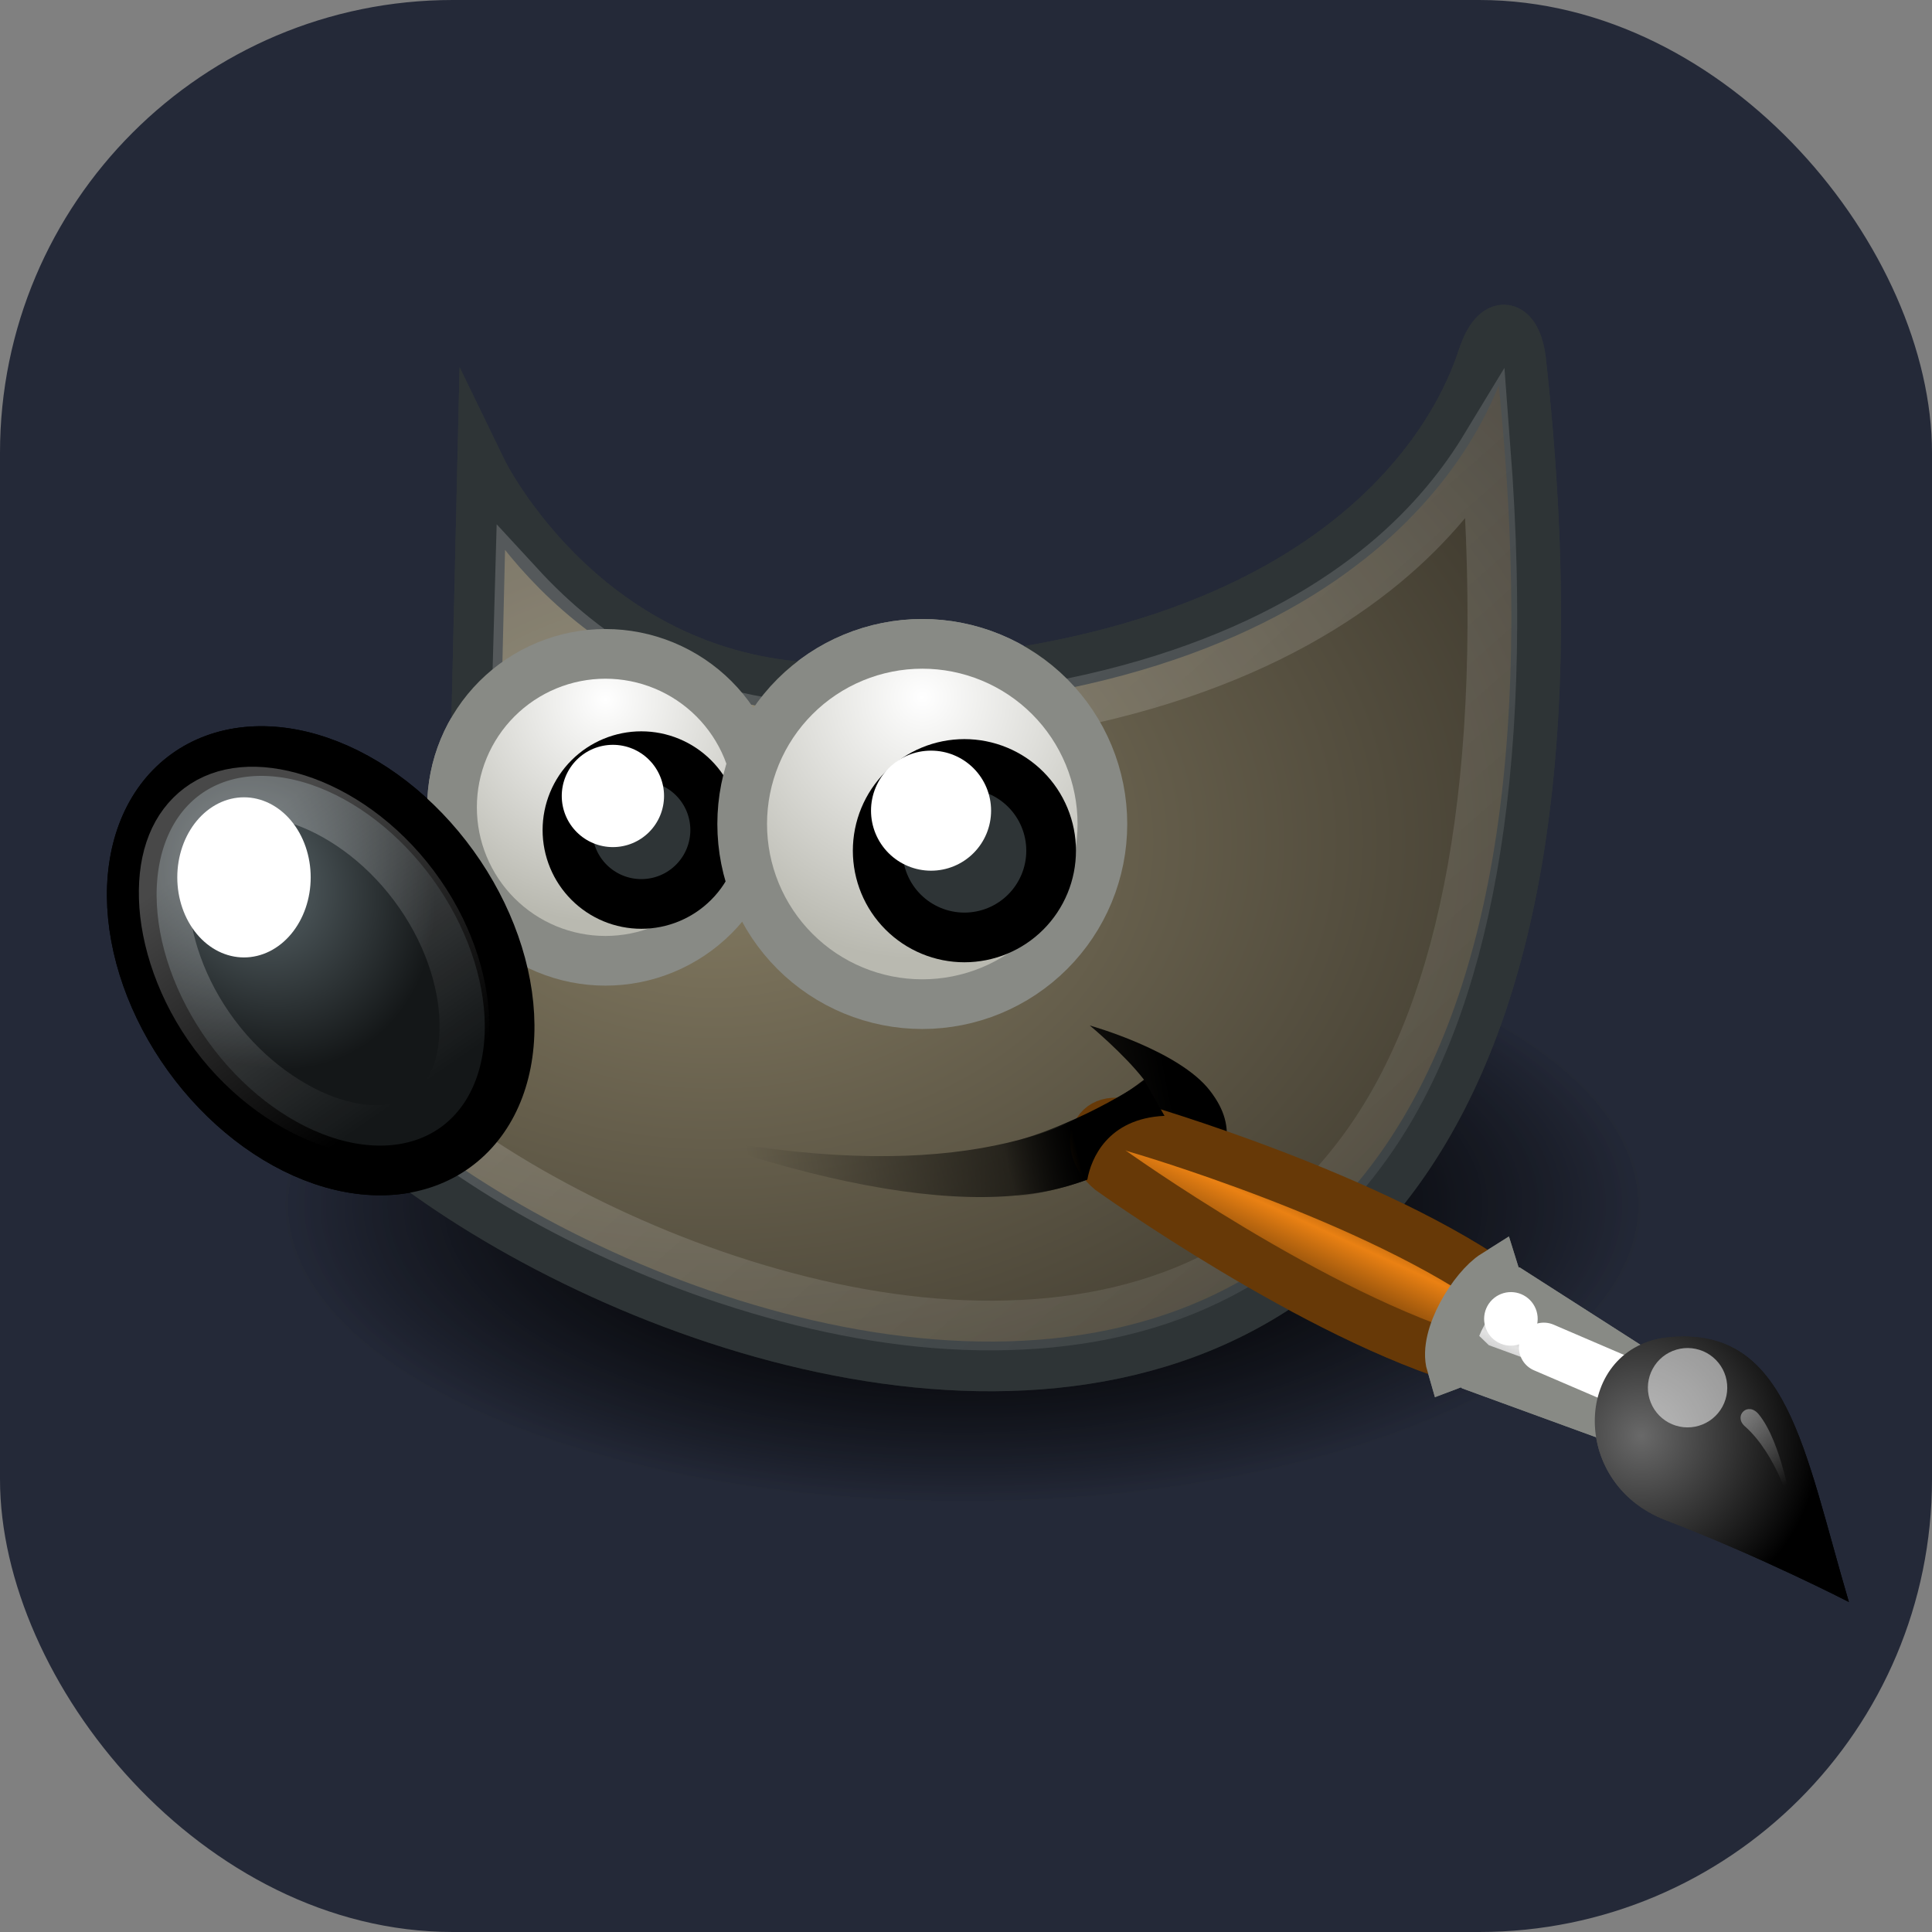 <svg width="256" height="256" viewBox="0 0 256 256" fill="none" xmlns="http://www.w3.org/2000/svg" id="gimp">
<rect x="0" y="0" width="256" height="256" fill="#808080" stroke="none"/>
<style>
#gimp {
    rect {fill: #242938}

    @media (prefers-color-scheme: light) {
        rect {fill: #F4F2ED}
    path {fill: #161614}
    }
}
</style>
<rect width="256" height="256" rx="60" fill="#242938"/>
<path fill-rule="evenodd" clip-rule="evenodd" d="M218.875 159.687C218.875 164.899 216.515 170.06 211.929 174.875C207.343 179.69 200.622 184.065 192.148 187.751C183.675 191.436 173.616 194.359 162.545 196.354C151.474 198.348 139.608 199.375 127.625 199.375C115.642 199.375 103.776 198.348 92.705 196.354C81.634 194.359 71.575 191.436 63.102 187.751C54.628 184.065 47.907 179.69 43.321 174.875C38.735 170.06 36.375 164.899 36.375 159.687C36.375 154.476 38.735 149.315 43.321 144.5C47.907 139.685 54.628 135.31 63.102 131.624C71.575 127.939 81.634 125.016 92.705 123.021C103.776 121.027 115.642 120 127.625 120C139.608 120 151.474 121.027 162.545 123.021C173.616 125.016 183.675 127.939 192.148 131.624C200.622 135.31 207.343 139.685 211.929 144.5C216.515 149.315 218.875 154.476 218.875 159.687Z" fill="url(#paint0_radial_38_244)"/>
<path fill-rule="evenodd" clip-rule="evenodd" d="M63.872 62.339C63.872 62.339 78.244 91.978 111.868 91.141C182.331 89.374 194.687 52.617 196.454 47.313C198.222 42.01 200.927 42.813 201.552 47.715C224.533 256.311 42.068 166.811 35.588 131.282C71.827 120.676 62.988 100.346 62.988 100.346L63.872 62.339Z" fill="url(#paint1_radial_38_244)" stroke="#2E3436" stroke-width="6.583" stroke-miterlimit="10"/>
<path fill-rule="evenodd" clip-rule="evenodd" d="M90.689 150.33C124.383 157.069 141.542 150.821 151.585 143.066C148.933 139.641 144.403 135.885 144.403 135.885C144.403 135.885 156.17 139.155 160.313 144.503C164.445 149.836 161.847 153.121 160.766 159.945C158.359 153.952 153.866 151.704 153.258 149.323C144.226 161.808 121.726 161.289 90.689 150.33Z" fill="url(#paint2_linear_38_244)"/>
<path opacity="0.185" fill-rule="evenodd" clip-rule="evenodd" d="M196.844 59.219C194.034 63.853 189.811 69.385 183.406 74.688C170.247 85.583 148.153 95.499 112 96.406C90.878 96.931 77.236 86.736 68.875 77.656L68.25 100C68.93 102.094 70.327 106.952 67.938 113.594C65.366 120.74 57.165 128.051 43.094 133.594C44.345 136.204 45.571 138.812 49.344 142.5C54.483 147.525 61.629 152.94 70.125 157.812C87.117 167.557 109.133 175.279 129.656 175.625C150.18 175.971 168.942 169.452 181.844 150.625C193.737 133.269 200.256 103.885 196.844 59.219Z" stroke="url(#paint3_linear_38_244)" stroke-width="6.583" stroke-miterlimit="10"/>
<path fill-rule="evenodd" clip-rule="evenodd" d="M100.553 106.976C100.554 109.646 100.029 112.29 99.007 114.757C97.986 117.224 96.489 119.466 94.601 121.354C92.713 123.242 90.472 124.74 88.005 125.762C85.538 126.784 82.894 127.31 80.224 127.31C77.554 127.31 74.91 126.784 72.443 125.762C69.976 124.74 67.735 123.242 65.847 121.354C63.959 119.466 62.462 117.224 61.441 114.757C60.419 112.29 59.894 109.646 59.895 106.976C59.894 104.305 60.419 101.661 61.441 99.194C62.462 96.727 63.959 94.486 65.847 92.597C67.735 90.709 69.976 89.211 72.443 88.189C74.91 87.167 77.554 86.641 80.224 86.641C82.894 86.641 85.538 87.167 88.005 88.189C90.472 89.211 92.713 90.709 94.601 92.597C96.489 94.486 97.986 96.727 99.007 99.194C100.029 101.661 100.554 104.305 100.553 106.976Z" fill="url(#paint4_radial_38_244)" stroke="#888A85" stroke-width="6.583" stroke-miterlimit="10"/>
<path fill-rule="evenodd" clip-rule="evenodd" d="M60.056 114.635C64.788 121.194 67.475 128.819 67.528 135.833C67.58 142.847 64.993 148.675 60.335 152.035C55.677 155.395 49.331 156.012 42.691 153.751C36.052 151.489 29.664 146.533 24.932 139.975C20.2 133.416 17.513 125.791 17.46 118.777C17.408 111.763 19.995 105.935 24.653 102.575C29.311 99.215 35.657 98.597 42.297 100.859C48.936 103.121 55.324 108.076 60.056 114.635Z" fill="url(#paint5_radial_38_244)" stroke="black" stroke-width="6.583" stroke-miterlimit="10"/>
<path fill-rule="evenodd" clip-rule="evenodd" d="M94.766 109.987C94.766 111.273 94.513 112.546 94.022 113.734C93.53 114.922 92.809 116.001 91.9 116.91C90.991 117.82 89.912 118.541 88.724 119.033C87.536 119.525 86.263 119.778 84.978 119.778C83.692 119.778 82.419 119.525 81.231 119.033C80.043 118.541 78.964 117.82 78.055 116.91C77.146 116.001 76.425 114.922 75.934 113.734C75.442 112.546 75.189 111.273 75.189 109.987C75.189 108.702 75.442 107.429 75.934 106.241C76.425 105.053 77.146 103.973 78.055 103.064C78.964 102.155 80.043 101.434 81.231 100.942C82.419 100.449 83.692 100.196 84.978 100.196C86.263 100.196 87.536 100.449 88.724 100.942C89.912 101.434 90.991 102.155 91.9 103.064C92.809 103.973 93.53 105.053 94.022 106.241C94.513 107.429 94.766 108.702 94.766 109.987Z" fill="#2E3436" stroke="black" stroke-width="6.583" stroke-miterlimit="10"/>
<path opacity="0.281" fill-rule="evenodd" clip-rule="evenodd" d="M26.426 107.042C23.232 109.435 21.548 113.483 21.7 118.976C21.851 124.47 24.019 131.196 28.469 137.137C32.919 143.078 38.764 147.05 43.993 148.741C49.222 150.431 53.58 149.954 56.775 147.562C59.969 145.169 61.659 140.927 61.533 135.408C61.406 129.89 59.297 123.301 54.857 117.373C50.417 111.445 44.688 107.568 39.427 105.894C34.166 104.221 29.621 104.649 26.426 107.042Z" stroke="url(#paint6_linear_38_244)" stroke-width="6.583" stroke-miterlimit="10"/>
<path fill-rule="evenodd" clip-rule="evenodd" d="M41.168 116.256C41.169 117.649 40.94 119.029 40.496 120.316C40.052 121.603 39.401 122.773 38.58 123.758C37.759 124.743 36.785 125.525 35.712 126.058C34.64 126.591 33.49 126.865 32.329 126.865C31.169 126.865 30.019 126.591 28.946 126.058C27.874 125.525 26.899 124.743 26.079 123.758C25.258 122.773 24.607 121.603 24.163 120.316C23.719 119.029 23.49 117.649 23.491 116.256C23.49 114.863 23.719 113.484 24.163 112.197C24.607 110.909 25.258 109.74 26.079 108.755C26.899 107.77 27.874 106.988 28.946 106.455C30.019 105.922 31.169 105.647 32.329 105.647C33.49 105.647 34.64 105.922 35.712 106.455C36.785 106.988 37.759 107.77 38.58 108.755C39.401 109.74 40.052 110.909 40.496 112.197C40.94 113.484 41.169 114.863 41.168 116.256Z" fill="white"/>
<path fill-rule="evenodd" clip-rule="evenodd" d="M87.989 105.47C87.989 107.267 87.275 108.99 86.004 110.261C84.734 111.532 83.01 112.246 81.213 112.246C79.416 112.246 77.692 111.532 76.421 110.261C75.15 108.99 74.436 107.267 74.436 105.47C74.436 103.672 75.15 101.949 76.421 100.678C77.692 99.407 79.416 98.693 81.213 98.693C83.01 98.693 84.734 99.407 86.004 100.678C87.275 101.949 87.989 103.672 87.989 105.47Z" fill="white"/>
<path fill-rule="evenodd" clip-rule="evenodd" d="M146.073 109.185C146.074 112.32 145.457 115.424 144.258 118.32C143.059 121.216 141.302 123.847 139.085 126.064C136.869 128.281 134.238 130.039 131.342 131.239C128.447 132.439 125.343 133.056 122.208 133.056C119.074 133.056 115.97 132.439 113.074 131.239C110.178 130.039 107.547 128.281 105.331 126.064C103.115 123.847 101.357 121.216 100.158 118.32C98.959 115.424 98.343 112.32 98.343 109.185C98.343 106.051 98.959 102.947 100.158 100.051C101.357 97.155 103.115 94.523 105.331 92.306C107.547 90.09 110.178 88.331 113.074 87.132C115.97 85.932 119.074 85.314 122.208 85.314C125.343 85.314 128.447 85.932 131.342 87.132C134.238 88.331 136.869 90.09 139.085 92.306C141.302 94.523 143.059 97.155 144.258 100.051C145.457 102.947 146.074 106.051 146.073 109.185Z" fill="url(#paint7_radial_38_244)" stroke="#888A85" stroke-width="6.583" stroke-miterlimit="10"/>
<path fill-rule="evenodd" clip-rule="evenodd" d="M139.279 112.721C139.28 114.23 138.983 115.725 138.406 117.119C137.828 118.514 136.982 119.781 135.915 120.848C134.848 121.915 133.581 122.762 132.187 123.34C130.792 123.917 129.298 124.215 127.789 124.215C126.28 124.215 124.785 123.917 123.391 123.34C121.996 122.762 120.73 121.915 119.663 120.848C118.596 119.781 117.749 118.514 117.172 117.119C116.595 115.725 116.298 114.23 116.298 112.721C116.298 111.212 116.595 109.717 117.172 108.323C117.749 106.928 118.596 105.661 119.663 104.594C120.73 103.526 121.996 102.68 123.391 102.102C124.785 101.524 126.28 101.227 127.789 101.227C129.298 101.227 130.792 101.524 132.187 102.102C133.581 102.68 134.848 103.526 135.915 104.594C136.982 105.661 137.828 106.928 138.406 108.323C138.983 109.717 139.28 111.212 139.279 112.721Z" fill="#2E3436" stroke="black" stroke-width="6.583" stroke-miterlimit="10"/>
<path fill-rule="evenodd" clip-rule="evenodd" d="M131.324 107.417C131.324 109.527 130.486 111.551 128.994 113.042C127.503 114.534 125.479 115.372 123.369 115.372C121.26 115.372 119.236 114.534 117.744 113.042C116.253 111.551 115.414 109.527 115.414 107.417C115.414 105.308 116.253 103.284 117.744 101.792C119.236 100.301 121.26 99.463 123.369 99.463C125.479 99.463 127.503 100.301 128.994 101.792C130.486 103.284 131.324 105.308 131.324 107.417Z" fill="white"/>
<path d="M194.935 180.457L199.567 171.233C182.335 158.626 150.57 149.453 150.57 149.453C145.064 146.888 143.326 151.835 147.139 155.05C147.139 155.05 174.305 174.525 194.935 180.457Z" fill="url(#paint8_linear_38_244)" stroke="#673907" stroke-width="6.583" stroke-linecap="round"/>
<path d="M217.026 188.96L219.506 183.47L200.268 171.146L198.734 171.015L198.071 168.892C195.276 170.642 191.216 177.143 192.292 180.798L194.37 180.012L195.496 181.1L217.026 188.96Z" fill="url(#paint9_linear_38_244)" stroke="#888A85" stroke-width="6.583" stroke-linecap="round"/>
<path d="M204.559 178.548L217.332 184.032" stroke="white" stroke-width="6.583" stroke-linecap="round" stroke-linejoin="round"/>
<path d="M244.985 212.271C238.988 191.912 236.86 175.747 221.187 177.186C208.556 178.345 207.672 196.443 220.724 201.437C233.297 206.248 244.985 212.271 244.985 212.271Z" fill="url(#paint10_radial_38_244)"/>
<path opacity="0.528" d="M222.126 178.835C222.788 178.64 223.483 178.577 224.169 178.65C224.856 178.723 225.522 178.931 226.128 179.261C226.735 179.591 227.27 180.038 227.704 180.575C228.138 181.112 228.462 181.73 228.657 182.392C228.852 183.055 228.915 183.749 228.841 184.436C228.768 185.123 228.56 185.788 228.23 186.395C227.899 187.001 227.453 187.536 226.915 187.97C226.378 188.404 225.76 188.727 225.098 188.922C224.435 189.118 223.741 189.181 223.054 189.108C222.367 189.034 221.702 188.827 221.095 188.496C220.489 188.166 219.953 187.72 219.519 187.182C219.086 186.645 218.762 186.027 218.567 185.365C218.372 184.702 218.309 184.008 218.382 183.321C218.455 182.635 218.663 181.969 218.994 181.363C219.324 180.756 219.771 180.221 220.308 179.787C220.846 179.354 221.463 179.03 222.126 178.835Z" fill="white"/>
<path d="M199.2 171.353C199.647 171.221 200.115 171.179 200.579 171.228C201.042 171.277 201.491 171.417 201.9 171.64C202.31 171.863 202.671 172.164 202.964 172.527C203.256 172.89 203.475 173.306 203.607 173.753C203.738 174.2 203.781 174.669 203.731 175.132C203.682 175.595 203.541 176.045 203.318 176.454C203.095 176.863 202.794 177.224 202.431 177.517C202.069 177.809 201.652 178.028 201.205 178.159C200.758 178.291 200.289 178.334 199.826 178.284C199.363 178.235 198.914 178.095 198.504 177.872C198.095 177.649 197.734 177.348 197.441 176.985C197.148 176.623 196.93 176.206 196.798 175.759C196.667 175.312 196.624 174.843 196.674 174.38C196.723 173.917 196.863 173.468 197.086 173.058C197.309 172.649 197.611 172.288 197.973 171.995C198.336 171.703 198.753 171.484 199.2 171.353Z" fill="white"/>
<path opacity="0.428" d="M237.455 200.089C237.455 200.089 235.501 192.78 231.19 188.976C229.664 187.631 231.586 185.648 233.026 187.389C236.135 191.15 237.455 200.089 237.455 200.089Z" fill="url(#paint11_linear_38_244)"/>
<path fill-rule="evenodd" clip-rule="evenodd" d="M127.015 158.683C134.502 159.398 141.264 157.322 144.075 156.313C144.566 153.536 146.758 148.206 154.305 147.855L151.654 143.215C151.654 143.215 141.82 149.954 131.324 151.943L127.015 158.683Z" fill="url(#paint12_linear_38_244)"/>
<path fill-rule="evenodd" clip-rule="evenodd" d="M218.875 159.687C218.875 164.899 216.515 170.06 211.929 174.875C207.343 179.69 200.622 184.065 192.148 187.751C183.675 191.436 173.616 194.359 162.545 196.354C151.474 198.348 139.608 199.375 127.625 199.375C115.642 199.375 103.776 198.348 92.705 196.354C81.634 194.359 71.575 191.436 63.102 187.751C54.628 184.065 47.907 179.69 43.321 174.875C38.735 170.06 36.375 164.899 36.375 159.687C36.375 154.476 38.735 149.315 43.321 144.5C47.907 139.685 54.628 135.31 63.102 131.624C71.575 127.939 81.634 125.016 92.705 123.021C103.776 121.027 115.642 120 127.625 120C139.608 120 151.474 121.027 162.545 123.021C173.616 125.016 183.675 127.939 192.148 131.624C200.622 135.31 207.343 139.685 211.929 144.5C216.515 149.315 218.875 154.476 218.875 159.687Z" fill="url(#paint13_radial_38_244)"/>
<path fill-rule="evenodd" clip-rule="evenodd" d="M63.872 62.339C63.872 62.339 78.244 91.978 111.868 91.141C182.331 89.374 194.687 52.617 196.454 47.313C198.222 42.01 200.927 42.813 201.552 47.715C224.533 256.311 42.068 166.811 35.588 131.282C71.827 120.676 62.988 100.346 62.988 100.346L63.872 62.339Z" fill="url(#paint14_radial_38_244)" stroke="#2E3436" stroke-width="6.583" stroke-miterlimit="10"/>
<path fill-rule="evenodd" clip-rule="evenodd" d="M90.689 150.33C124.383 157.069 141.542 150.821 151.585 143.066C148.933 139.641 144.403 135.885 144.403 135.885C144.403 135.885 156.17 139.155 160.313 144.503C164.445 149.836 161.847 153.121 160.766 159.945C158.359 153.952 153.866 151.704 153.258 149.323C144.226 161.808 121.726 161.289 90.689 150.33Z" fill="url(#paint15_linear_38_244)"/>
<path opacity="0.185" fill-rule="evenodd" clip-rule="evenodd" d="M196.844 59.219C194.034 63.853 189.811 69.385 183.406 74.688C170.247 85.583 148.153 95.499 112 96.406C90.878 96.931 77.236 86.736 68.875 77.656L68.25 100C68.93 102.094 70.327 106.952 67.938 113.594C65.366 120.74 57.165 128.051 43.094 133.594C44.345 136.204 45.571 138.812 49.344 142.5C54.483 147.525 61.629 152.94 70.125 157.812C87.117 167.557 109.133 175.279 129.656 175.625C150.18 175.971 168.942 169.452 181.844 150.625C193.737 133.269 200.256 103.885 196.844 59.219Z" stroke="url(#paint16_linear_38_244)" stroke-width="6.583" stroke-miterlimit="10"/>
<path fill-rule="evenodd" clip-rule="evenodd" d="M100.553 106.976C100.554 109.646 100.029 112.29 99.007 114.757C97.986 117.224 96.489 119.466 94.601 121.354C92.713 123.242 90.472 124.74 88.005 125.762C85.538 126.784 82.894 127.31 80.224 127.31C77.554 127.31 74.91 126.784 72.443 125.762C69.976 124.74 67.735 123.242 65.847 121.354C63.959 119.466 62.462 117.224 61.441 114.757C60.419 112.29 59.894 109.646 59.895 106.976C59.894 104.305 60.419 101.661 61.441 99.194C62.462 96.727 63.959 94.486 65.847 92.597C67.735 90.709 69.976 89.211 72.443 88.189C74.91 87.167 77.554 86.641 80.224 86.641C82.894 86.641 85.538 87.167 88.005 88.189C90.472 89.211 92.713 90.709 94.601 92.597C96.489 94.486 97.986 96.727 99.007 99.194C100.029 101.661 100.554 104.305 100.553 106.976Z" fill="url(#paint17_radial_38_244)" stroke="#888A85" stroke-width="6.583" stroke-miterlimit="10"/>
<path fill-rule="evenodd" clip-rule="evenodd" d="M60.056 114.635C64.788 121.194 67.475 128.819 67.528 135.833C67.58 142.847 64.993 148.675 60.335 152.035C55.677 155.395 49.331 156.012 42.691 153.751C36.052 151.489 29.664 146.533 24.932 139.975C20.2 133.416 17.513 125.791 17.46 118.777C17.408 111.763 19.995 105.935 24.653 102.575C29.311 99.215 35.657 98.597 42.297 100.859C48.936 103.121 55.324 108.076 60.056 114.635Z" fill="url(#paint18_radial_38_244)" stroke="black" stroke-width="6.583" stroke-miterlimit="10"/>
<path fill-rule="evenodd" clip-rule="evenodd" d="M94.766 109.987C94.766 111.273 94.513 112.546 94.022 113.734C93.53 114.922 92.809 116.001 91.9 116.91C90.991 117.82 89.912 118.541 88.724 119.033C87.536 119.525 86.263 119.778 84.978 119.778C83.692 119.778 82.419 119.525 81.231 119.033C80.043 118.541 78.964 117.82 78.055 116.91C77.146 116.001 76.425 114.922 75.934 113.734C75.442 112.546 75.189 111.273 75.189 109.987C75.189 108.702 75.442 107.429 75.934 106.241C76.425 105.053 77.146 103.973 78.055 103.064C78.964 102.155 80.043 101.434 81.231 100.942C82.419 100.449 83.692 100.196 84.978 100.196C86.263 100.196 87.536 100.449 88.724 100.942C89.912 101.434 90.991 102.155 91.9 103.064C92.809 103.973 93.53 105.053 94.022 106.241C94.513 107.429 94.766 108.702 94.766 109.987Z" fill="#2E3436" stroke="black" stroke-width="6.583" stroke-miterlimit="10"/>
<path opacity="0.281" fill-rule="evenodd" clip-rule="evenodd" d="M26.426 107.042C23.232 109.435 21.548 113.483 21.7 118.976C21.851 124.47 24.019 131.196 28.469 137.137C32.919 143.078 38.764 147.05 43.993 148.741C49.222 150.431 53.58 149.954 56.775 147.562C59.969 145.169 61.659 140.927 61.533 135.408C61.406 129.89 59.297 123.301 54.857 117.373C50.417 111.445 44.688 107.568 39.427 105.894C34.166 104.221 29.621 104.649 26.426 107.042Z" stroke="url(#paint19_linear_38_244)" stroke-width="6.583" stroke-miterlimit="10"/>
<path fill-rule="evenodd" clip-rule="evenodd" d="M41.168 116.256C41.169 117.649 40.94 119.029 40.496 120.316C40.052 121.603 39.401 122.773 38.58 123.758C37.759 124.743 36.785 125.525 35.712 126.058C34.64 126.591 33.49 126.865 32.329 126.865C31.169 126.865 30.019 126.591 28.946 126.058C27.874 125.525 26.899 124.743 26.079 123.758C25.258 122.773 24.607 121.603 24.163 120.316C23.719 119.029 23.49 117.649 23.491 116.256C23.49 114.863 23.719 113.484 24.163 112.197C24.607 110.909 25.258 109.74 26.079 108.755C26.899 107.77 27.874 106.988 28.946 106.455C30.019 105.922 31.169 105.647 32.329 105.647C33.49 105.647 34.64 105.922 35.712 106.455C36.785 106.988 37.759 107.77 38.58 108.755C39.401 109.74 40.052 110.909 40.496 112.197C40.94 113.484 41.169 114.863 41.168 116.256Z" fill="white"/>
<path fill-rule="evenodd" clip-rule="evenodd" d="M87.989 105.47C87.989 107.267 87.275 108.99 86.004 110.261C84.734 111.532 83.01 112.246 81.213 112.246C79.416 112.246 77.692 111.532 76.421 110.261C75.15 108.99 74.436 107.267 74.436 105.47C74.436 103.672 75.15 101.949 76.421 100.678C77.692 99.407 79.416 98.693 81.213 98.693C83.01 98.693 84.734 99.407 86.004 100.678C87.275 101.949 87.989 103.672 87.989 105.47Z" fill="white"/>
<path fill-rule="evenodd" clip-rule="evenodd" d="M146.073 109.185C146.074 112.32 145.457 115.424 144.258 118.32C143.059 121.216 141.302 123.847 139.085 126.064C136.869 128.281 134.238 130.039 131.342 131.239C128.447 132.439 125.343 133.056 122.208 133.056C119.074 133.056 115.97 132.439 113.074 131.239C110.178 130.039 107.547 128.281 105.331 126.064C103.115 123.847 101.357 121.216 100.158 118.32C98.959 115.424 98.343 112.32 98.343 109.185C98.343 106.051 98.959 102.947 100.158 100.051C101.357 97.155 103.115 94.523 105.331 92.306C107.547 90.09 110.178 88.331 113.074 87.132C115.97 85.932 119.074 85.314 122.208 85.314C125.343 85.314 128.447 85.932 131.342 87.132C134.238 88.331 136.869 90.09 139.085 92.306C141.302 94.523 143.059 97.155 144.258 100.051C145.457 102.947 146.074 106.051 146.073 109.185Z" fill="url(#paint20_radial_38_244)" stroke="#888A85" stroke-width="6.583" stroke-miterlimit="10"/>
<path fill-rule="evenodd" clip-rule="evenodd" d="M139.279 112.721C139.28 114.23 138.983 115.725 138.406 117.119C137.828 118.514 136.982 119.781 135.915 120.848C134.848 121.915 133.581 122.762 132.187 123.34C130.792 123.917 129.298 124.215 127.789 124.215C126.28 124.215 124.785 123.917 123.391 123.34C121.996 122.762 120.73 121.915 119.663 120.848C118.596 119.781 117.749 118.514 117.172 117.119C116.595 115.725 116.298 114.23 116.298 112.721C116.298 111.212 116.595 109.717 117.172 108.323C117.749 106.928 118.596 105.661 119.663 104.594C120.73 103.526 121.996 102.68 123.391 102.102C124.785 101.524 126.28 101.227 127.789 101.227C129.298 101.227 130.792 101.524 132.187 102.102C133.581 102.68 134.848 103.526 135.915 104.594C136.982 105.661 137.828 106.928 138.406 108.323C138.983 109.717 139.28 111.212 139.279 112.721Z" fill="#2E3436" stroke="black" stroke-width="6.583" stroke-miterlimit="10"/>
<path fill-rule="evenodd" clip-rule="evenodd" d="M131.324 107.417C131.324 109.527 130.486 111.551 128.994 113.042C127.503 114.534 125.479 115.372 123.369 115.372C121.26 115.372 119.236 114.534 117.744 113.042C116.253 111.551 115.414 109.527 115.414 107.417C115.414 105.308 116.253 103.284 117.744 101.792C119.236 100.301 121.26 99.463 123.369 99.463C125.479 99.463 127.503 100.301 128.994 101.792C130.486 103.284 131.324 105.308 131.324 107.417Z" fill="white"/>
<path d="M194.935 180.457L199.567 171.233C182.335 158.626 150.57 149.453 150.57 149.453C145.064 146.888 143.326 151.835 147.139 155.05C147.139 155.05 174.305 174.525 194.935 180.457Z" fill="url(#paint21_linear_38_244)" stroke="#673907" stroke-width="6.583" stroke-linecap="round"/>
<path d="M217.026 188.96L219.506 183.47L200.268 171.146L198.734 171.015L198.071 168.892C195.276 170.642 191.216 177.143 192.292 180.798L194.37 180.012L195.496 181.1L217.026 188.96Z" fill="url(#paint22_linear_38_244)" stroke="#888A85" stroke-width="6.583" stroke-linecap="round"/>
<path d="M204.559 178.548L217.332 184.032" stroke="white" stroke-width="6.583" stroke-linecap="round" stroke-linejoin="round"/>
<path d="M244.985 212.271C238.988 191.912 236.86 175.747 221.187 177.186C208.556 178.345 207.672 196.443 220.724 201.437C233.297 206.248 244.985 212.271 244.985 212.271Z" fill="url(#paint23_radial_38_244)"/>
<path opacity="0.528" d="M222.126 178.835C222.788 178.64 223.483 178.577 224.169 178.65C224.856 178.723 225.522 178.931 226.128 179.261C226.735 179.591 227.27 180.038 227.704 180.575C228.138 181.112 228.462 181.73 228.657 182.392C228.852 183.055 228.915 183.749 228.841 184.436C228.768 185.123 228.56 185.788 228.23 186.395C227.899 187.001 227.453 187.536 226.915 187.97C226.378 188.404 225.76 188.727 225.098 188.922C224.435 189.118 223.741 189.181 223.054 189.108C222.367 189.034 221.702 188.827 221.095 188.496C220.489 188.166 219.953 187.72 219.519 187.182C219.086 186.645 218.762 186.027 218.567 185.365C218.372 184.702 218.309 184.008 218.382 183.321C218.455 182.635 218.663 181.969 218.994 181.363C219.324 180.756 219.771 180.221 220.308 179.787C220.846 179.354 221.463 179.03 222.126 178.835Z" fill="white"/>
<path d="M199.2 171.353C199.647 171.221 200.115 171.179 200.579 171.228C201.042 171.277 201.491 171.417 201.9 171.64C202.31 171.863 202.671 172.164 202.964 172.527C203.256 172.89 203.475 173.306 203.607 173.753C203.738 174.2 203.781 174.669 203.731 175.132C203.682 175.595 203.541 176.045 203.318 176.454C203.095 176.863 202.794 177.224 202.431 177.517C202.069 177.809 201.652 178.028 201.205 178.159C200.758 178.291 200.289 178.334 199.826 178.284C199.363 178.235 198.914 178.095 198.504 177.872C198.095 177.649 197.734 177.348 197.441 176.985C197.148 176.623 196.93 176.206 196.798 175.759C196.667 175.312 196.624 174.843 196.674 174.38C196.723 173.917 196.863 173.468 197.086 173.058C197.309 172.649 197.611 172.288 197.973 171.995C198.336 171.703 198.753 171.484 199.2 171.353Z" fill="white"/>
<path opacity="0.428" d="M237.455 200.089C237.455 200.089 235.501 192.78 231.19 188.976C229.664 187.631 231.586 185.648 233.026 187.389C236.135 191.15 237.455 200.089 237.455 200.089Z" fill="url(#paint24_linear_38_244)"/>
<path fill-rule="evenodd" clip-rule="evenodd" d="M127.015 158.683C134.502 159.398 141.264 157.322 144.075 156.313C144.566 153.536 146.758 148.206 154.305 147.855L151.654 143.215C151.654 143.215 141.82 149.954 131.324 151.943L127.015 158.683Z" fill="url(#paint25_linear_38_244)"/>
<defs>
    <radialGradient id="paint0_radial_38_244" cx="0" cy="0" r="1" gradientUnits="userSpaceOnUse" gradientTransform="translate(127.625 159.688) scale(91.25 39.688)">
        <stop/>
        <stop offset="1" stop-opacity="0"/>
    </radialGradient>
    <radialGradient id="paint1_radial_38_244" cx="0" cy="0" r="1" gradientUnits="userSpaceOnUse" gradientTransform="translate(94.788 111.5) scale(170.443 124.671)">
        <stop stop-color="#857C63"/>
        <stop offset="1" stop-color="#221F19"/>
    </radialGradient>
    <linearGradient id="paint2_linear_38_244" x1="154.568" y1="142.147" x2="98.883" y2="153.195" gradientUnits="userSpaceOnUse">
        <stop/>
        <stop offset="1" stop-opacity="0"/>
    </linearGradient>
    <linearGradient id="paint3_linear_38_244" x1="86.844" y1="95.553" x2="209.623" y2="234.928" gradientUnits="userSpaceOnUse">
        <stop stop-color="white"/>
        <stop offset="1" stop-color="white" stop-opacity="0"/>
    </linearGradient>
    <radialGradient id="paint4_radial_38_244" cx="0" cy="0" r="1" gradientUnits="userSpaceOnUse" gradientTransform="translate(80.224 92.67) scale(29.612 29.612)">
        <stop stop-color="white"/>
        <stop offset="1" stop-color="#B9B9B0"/>
    </radialGradient>
    <radialGradient id="paint5_radial_38_244" cx="0" cy="0" r="1" gradientUnits="userSpaceOnUse" gradientTransform="translate(34.369 116.68) rotate(-30) scale(22.244 25.963)">
        <stop stop-color="#5B676B"/>
        <stop offset="1" stop-color="#141718"/>
    </radialGradient>
    <linearGradient id="paint6_linear_38_244" x1="30.887" y1="111.235" x2="54.206" y2="145.042" gradientUnits="userSpaceOnUse">
        <stop stop-color="white"/>
        <stop offset="1" stop-color="white" stop-opacity="0"/>
    </linearGradient>
    <radialGradient id="paint7_radial_38_244" cx="0" cy="0" r="1" gradientUnits="userSpaceOnUse" gradientTransform="translate(122.208 92.391) scale(34.762 34.762)">
        <stop stop-color="white"/>
        <stop offset="1" stop-color="#B9B9B0"/>
    </radialGradient>
    <linearGradient id="paint8_linear_38_244" x1="183.796" y1="160.272" x2="173.41" y2="182.957" gradientUnits="userSpaceOnUse">
        <stop stop-color="#6E3D09"/>
        <stop offset="0.242" stop-color="#EA8113"/>
        <stop offset="0.621" stop-color="#5C3307"/>
        <stop offset="1" stop-color="#E07C12"/>
    </linearGradient>
    <linearGradient id="paint9_linear_38_244" x1="206.055" y1="184.909" x2="210.623" y2="175.694" gradientUnits="userSpaceOnUse">
        <stop stop-color="#BDBDBD"/>
        <stop offset="0.333" stop-color="#E2E2E2"/>
        <stop offset="0.667" stop-color="#A3A3A3"/>
        <stop offset="1" stop-color="#DDDDDD"/>
    </linearGradient>
    <radialGradient id="paint10_radial_38_244" cx="0" cy="0" r="1" gradientUnits="userSpaceOnUse" gradientTransform="translate(217.446 190.264) rotate(-106.415) scale(24.223 23.606)">
        <stop stop-color="#696969"/>
        <stop offset="1"/>
    </radialGradient>
    <linearGradient id="paint11_linear_38_244" x1="231.785" y1="185.427" x2="237.636" y2="196.269" gradientUnits="userSpaceOnUse">
        <stop stop-color="white"/>
        <stop offset="1" stop-color="white" stop-opacity="0"/>
    </linearGradient>
    <linearGradient id="paint12_linear_38_244" x1="142.815" y1="152.717" x2="133.645" y2="154.926" gradientUnits="userSpaceOnUse">
        <stop/>
        <stop offset="1" stop-opacity="0"/>
    </linearGradient>
    <radialGradient id="paint13_radial_38_244" cx="0" cy="0" r="1" gradientUnits="userSpaceOnUse" gradientTransform="translate(127.625 159.688) scale(91.25 39.688)">
        <stop/>
        <stop offset="1" stop-opacity="0"/>
    </radialGradient>
    <radialGradient id="paint14_radial_38_244" cx="0" cy="0" r="1" gradientUnits="userSpaceOnUse" gradientTransform="translate(94.788 111.5) scale(170.443 124.671)">
        <stop stop-color="#857C63"/>
        <stop offset="1" stop-color="#221F19"/>
    </radialGradient>
    <linearGradient id="paint15_linear_38_244" x1="154.568" y1="142.147" x2="98.883" y2="153.195" gradientUnits="userSpaceOnUse">
        <stop/>
        <stop offset="1" stop-opacity="0"/>
    </linearGradient>
    <linearGradient id="paint16_linear_38_244" x1="86.844" y1="95.553" x2="209.623" y2="234.928" gradientUnits="userSpaceOnUse">
        <stop stop-color="white"/>
        <stop offset="1" stop-color="white" stop-opacity="0"/>
    </linearGradient>
    <radialGradient id="paint17_radial_38_244" cx="0" cy="0" r="1" gradientUnits="userSpaceOnUse" gradientTransform="translate(80.224 92.67) scale(29.612 29.612)">
        <stop stop-color="white"/>
        <stop offset="1" stop-color="#B9B9B0"/>
    </radialGradient>
    <radialGradient id="paint18_radial_38_244" cx="0" cy="0" r="1" gradientUnits="userSpaceOnUse" gradientTransform="translate(34.369 116.68) rotate(-30) scale(22.244 25.963)">
        <stop stop-color="#5B676B"/>
        <stop offset="1" stop-color="#141718"/>
    </radialGradient>
    <linearGradient id="paint19_linear_38_244" x1="30.887" y1="111.235" x2="54.206" y2="145.042" gradientUnits="userSpaceOnUse">
        <stop stop-color="white"/>
        <stop offset="1" stop-color="white" stop-opacity="0"/>
    </linearGradient>
    <radialGradient id="paint20_radial_38_244" cx="0" cy="0" r="1" gradientUnits="userSpaceOnUse" gradientTransform="translate(122.208 92.391) scale(34.762 34.762)">
        <stop stop-color="white"/>
        <stop offset="1" stop-color="#B9B9B0"/>
    </radialGradient>
    <linearGradient id="paint21_linear_38_244" x1="183.796" y1="160.272" x2="173.41" y2="182.957" gradientUnits="userSpaceOnUse">
        <stop stop-color="#6E3D09"/>
        <stop offset="0.242" stop-color="#EA8113"/>
        <stop offset="0.621" stop-color="#5C3307"/>
        <stop offset="1" stop-color="#E07C12"/>
    </linearGradient>
    <linearGradient id="paint22_linear_38_244" x1="206.055" y1="184.909" x2="210.623" y2="175.694" gradientUnits="userSpaceOnUse">
        <stop stop-color="#BDBDBD"/>
        <stop offset="0.333" stop-color="#E2E2E2"/>
        <stop offset="0.667" stop-color="#A3A3A3"/>
        <stop offset="1" stop-color="#DDDDDD"/>
    </linearGradient>
    <radialGradient id="paint23_radial_38_244" cx="0" cy="0" r="1" gradientUnits="userSpaceOnUse" gradientTransform="translate(217.446 190.264) rotate(-106.415) scale(24.223 23.606)">
        <stop stop-color="#696969"/>
        <stop offset="1"/>
    </radialGradient>
    <linearGradient id="paint24_linear_38_244" x1="231.785" y1="185.427" x2="237.636" y2="196.269" gradientUnits="userSpaceOnUse">
        <stop stop-color="white"/>
        <stop offset="1" stop-color="white" stop-opacity="0"/>
    </linearGradient>
    <linearGradient id="paint25_linear_38_244" x1="142.815" y1="152.717" x2="133.645" y2="154.926" gradientUnits="userSpaceOnUse">
        <stop/>
        <stop offset="1" stop-opacity="0"/>
    </linearGradient>
</defs>
</svg>
